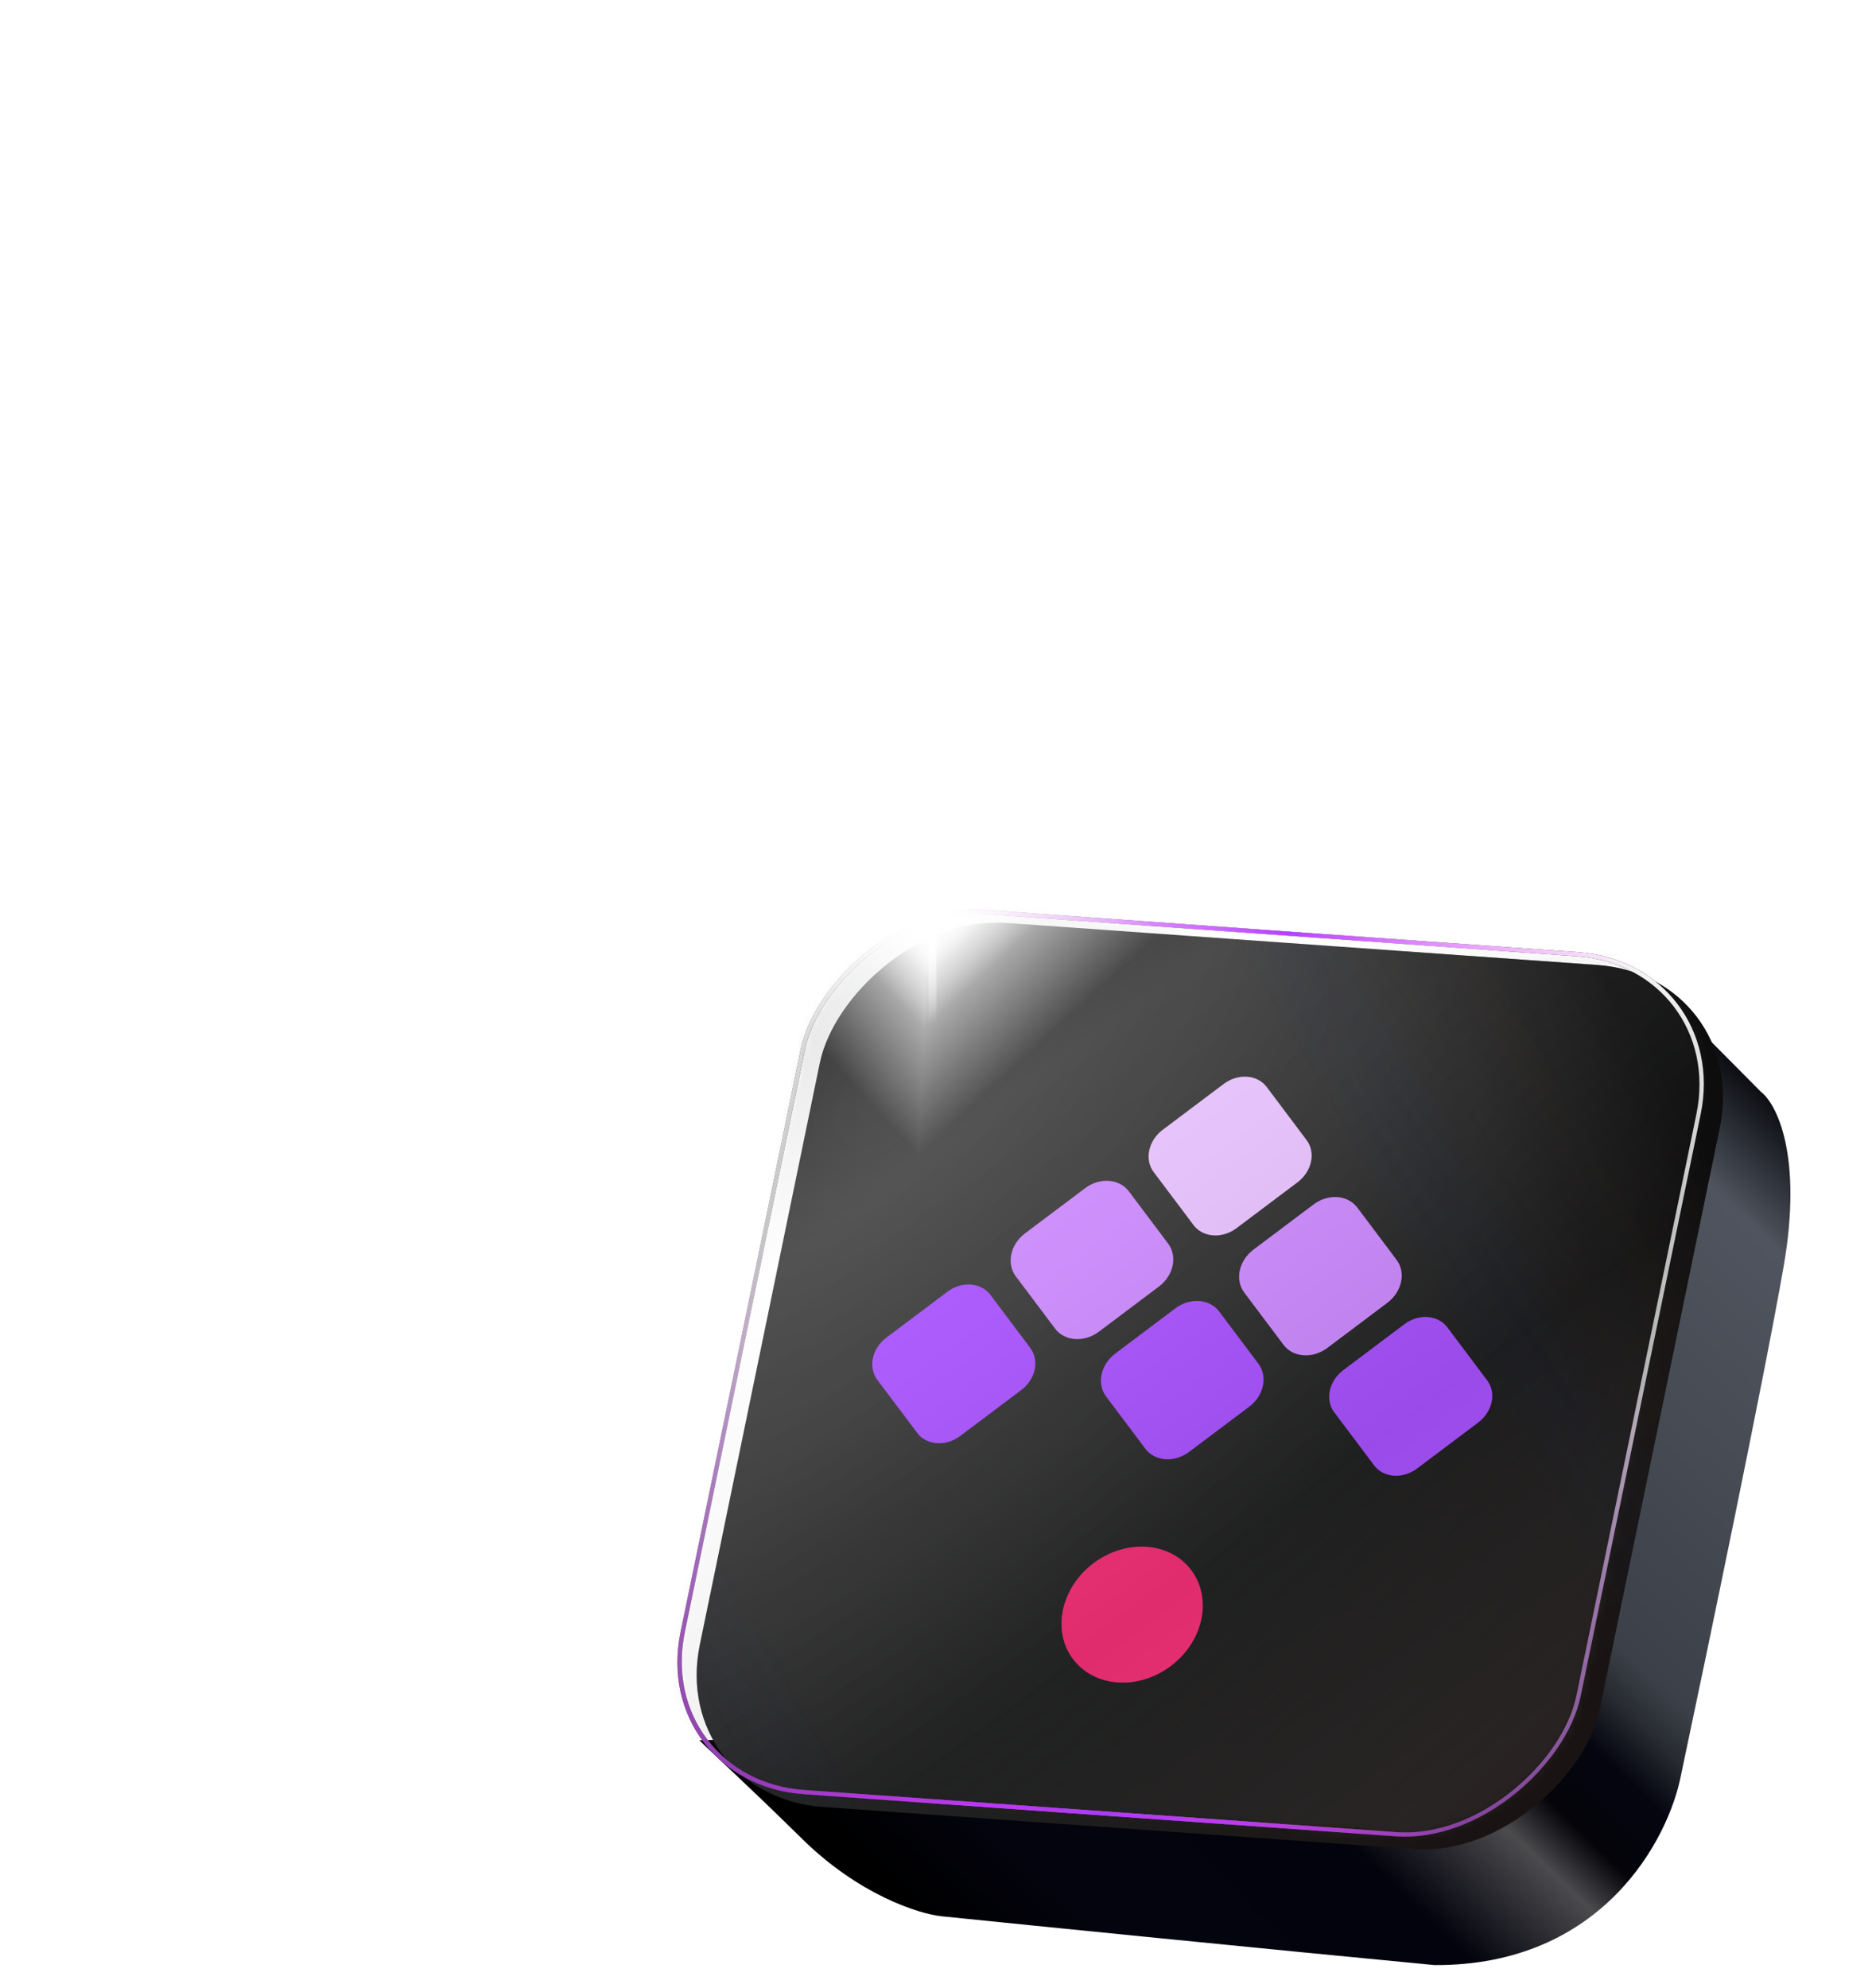 <svg width="243" height="258" viewBox="0 0 243 258" fill="none" xmlns="http://www.w3.org/2000/svg">
<path d="M228.584 141.682L213.082 126.058L188.449 223.344L90.787 225.824C92.151 227.219 96.737 231.341 104.121 238.615C111.505 245.889 119.263 248.344 122.219 248.662C134.618 249.922 164.774 252.952 186.2 254.994C208.013 255.116 216.627 238.607 218.208 230.337C221.587 214.407 228.978 178.927 231.513 164.441C234.047 149.955 230.616 143.232 228.584 141.682Z" fill="url(#paint0_linear_16788_37223)"/>
<g filter="url(#filter0_iii_16788_37223)">
<rect width="117.189" height="117.189" rx="20.037" transform="matrix(-0.997 -0.071 -0.202 0.979 224.805 124.979)" fill="url(#paint1_radial_16788_37223)"/>
<rect width="117.189" height="117.189" rx="20.037" transform="matrix(-0.997 -0.071 -0.202 0.979 224.805 124.979)" fill="url(#paint2_linear_16788_37223)"/>
</g>
<rect x="-0.33" y="0.25" width="116.639" height="116.639" rx="19.762" transform="matrix(-0.997 -0.071 -0.202 0.979 224.196 124.961)" stroke="url(#paint3_linear_16788_37223)" stroke-width="0.55"/>
<rect x="-0.33" y="0.25" width="116.639" height="116.639" rx="19.762" transform="matrix(-0.997 -0.071 -0.202 0.979 224.196 124.961)" stroke="url(#paint4_linear_16788_37223)" stroke-width="0.55" style="mix-blend-mode:soft-light"/>
<rect x="-0.33" y="0.25" width="116.639" height="116.639" rx="19.762" transform="matrix(-0.997 -0.071 -0.202 0.979 224.196 124.961)" stroke="url(#paint5_radial_16788_37223)" stroke-width="0.55"/>
<rect x="-0.33" y="0.25" width="116.639" height="116.639" rx="19.762" transform="matrix(-0.997 -0.071 -0.202 0.979 224.196 124.961)" stroke="url(#paint6_linear_16788_37223)" stroke-width="0.55" style="mix-blend-mode:plus-lighter"/>
<g filter="url(#filter1_di_16788_37223)">
<path d="M152.571 167.376C154.469 165.949 157.013 166.13 158.253 167.78L163.352 174.562C164.592 176.212 164.059 178.706 162.161 180.133L154.359 185.998C152.461 187.425 149.917 187.244 148.677 185.594L143.578 178.812C142.338 177.162 142.871 174.668 144.769 173.241L152.571 167.376Z" fill="#A950FF"/>
<path d="M182.29 169.437C184.154 168.035 186.652 168.213 187.871 169.833L193.05 176.722C194.268 178.343 193.744 180.792 191.88 182.194L183.955 188.151C182.091 189.553 179.593 189.375 178.375 187.755L173.196 180.866C171.978 179.245 172.501 176.796 174.365 175.394L182.29 169.437Z" fill="#A950FF"/>
<path d="M158.847 138.254C160.711 136.853 163.209 137.031 164.428 138.651L169.606 145.54C170.825 147.16 170.301 149.61 168.437 151.011L160.512 156.969C158.648 158.37 156.15 158.192 154.931 156.572L149.753 149.683C148.534 148.063 149.058 145.613 150.922 144.212L158.847 138.254Z" fill="#E9C1FF"/>
<path d="M151.632 158.97C152.872 160.62 152.339 163.115 150.441 164.541L142.639 170.407C140.741 171.833 138.197 171.653 136.957 170.003L131.858 163.221C130.618 161.571 131.151 159.077 133.049 157.65L140.851 151.785C142.749 150.358 145.293 150.539 146.533 152.188L151.632 158.97Z" fill="#CD88FF"/>
<path d="M133.735 172.507C134.953 174.127 134.43 176.577 132.566 177.978L124.641 183.936C122.777 185.337 120.278 185.16 119.06 183.539L113.881 176.65C112.663 175.03 113.187 172.58 115.051 171.179L122.976 165.221C124.84 163.82 127.338 163.998 128.556 165.618L133.735 172.507Z" fill="#A950FF"/>
<path d="M181.288 161.078C182.528 162.728 181.995 165.222 180.097 166.649L172.295 172.514C170.398 173.941 167.853 173.76 166.613 172.11L161.515 165.328C160.274 163.678 160.807 161.184 162.705 159.757L170.507 153.892C172.405 152.465 174.949 152.646 176.189 154.296L181.288 161.078Z" fill="#CD88FF"/>
<path d="M154.639 201.345C157.41 205.031 156.219 210.604 151.978 213.791C147.738 216.979 142.054 216.575 139.283 212.889C136.512 209.203 137.703 203.631 141.944 200.443C146.184 197.255 151.868 197.659 154.639 201.345Z" fill="#F62E76"/>
</g>
<g style="mix-blend-mode:lighten" opacity="0.1">
<mask id="mask0_16788_37223" style="mask-type:alpha" maskUnits="userSpaceOnUse" x="88" y="118" width="133" height="121">
<rect x="-0.33" y="0.25" width="116.639" height="116.639" rx="19.762" transform="matrix(-0.997 -0.071 -0.202 0.979 224.195 124.965)" fill="url(#paint7_radial_16788_37223)"/>
<rect x="-0.33" y="0.25" width="116.639" height="116.639" rx="19.762" transform="matrix(-0.997 -0.071 -0.202 0.979 224.195 124.965)" fill="url(#paint8_linear_16788_37223)"/>
<rect x="-0.33" y="0.25" width="116.639" height="116.639" rx="19.762" transform="matrix(-0.997 -0.071 -0.202 0.979 224.195 124.965)" stroke="url(#paint9_linear_16788_37223)" stroke-width="0.55"/>
<rect x="-0.33" y="0.25" width="116.639" height="116.639" rx="19.762" transform="matrix(-0.997 -0.071 -0.202 0.979 224.195 124.965)" stroke="url(#paint10_linear_16788_37223)" stroke-width="0.55"/>
</mask>
<g mask="url(#mask0_16788_37223)">
<g style="mix-blend-mode:color-dodge">
<g filter="url(#filter2_i_16788_37223)">
<rect width="147.274" height="147.274" rx="19.872" transform="matrix(-0.997 -0.071 -0.071 0.997 235.81 108.72)" fill="url(#paint11_linear_16788_37223)"/>
</g>
<rect x="-0.531" y="0.46" width="146.28" height="146.28" rx="19.375" transform="matrix(-0.997 -0.071 -0.071 0.997 234.782 108.683)" stroke="url(#paint12_linear_16788_37223)" stroke-width="0.994"/>
</g>
</g>
</g>
<g clip-path="url(#paint13_diamond_16788_37223_clip_path)" data-figma-skip-parse="true"><g transform="matrix(-0.003 0.071 -0.071 -0.003 120.522 119.62)"><rect x="0" y="0" width="1020.11" height="1020.11" fill="url(#paint13_diamond_16788_37223)" opacity="1" shape-rendering="crispEdges"/><rect x="0" y="0" width="1020.11" height="1020.11" transform="scale(1 -1)" fill="url(#paint13_diamond_16788_37223)" opacity="1" shape-rendering="crispEdges"/><rect x="0" y="0" width="1020.11" height="1020.11" transform="scale(-1 1)" fill="url(#paint13_diamond_16788_37223)" opacity="1" shape-rendering="crispEdges"/><rect x="0" y="0" width="1020.11" height="1020.11" transform="scale(-1)" fill="url(#paint13_diamond_16788_37223)" opacity="1" shape-rendering="crispEdges"/></g></g><circle opacity="0.2" cx="120.522" cy="119.62" r="71.474" transform="rotate(2.095 120.522 119.62)" data-figma-gradient-fill="{&#34;type&#34;:&#34;GRADIENT_DIAMOND&#34;,&#34;stops&#34;:[{&#34;color&#34;:{&#34;r&#34;:1.0,&#34;g&#34;:1.0,&#34;b&#34;:1.0,&#34;a&#34;:1.0},&#34;position&#34;:0.0},{&#34;color&#34;:{&#34;r&#34;:1.0,&#34;g&#34;:1.0,&#34;b&#34;:1.0,&#34;a&#34;:0.0},&#34;position&#34;:0.42788460850715637}],&#34;stopsVar&#34;:[{&#34;color&#34;:{&#34;r&#34;:1.0,&#34;g&#34;:1.0,&#34;b&#34;:1.0,&#34;a&#34;:1.0},&#34;position&#34;:0.0},{&#34;color&#34;:{&#34;r&#34;:1.0,&#34;g&#34;:1.0,&#34;b&#34;:1.0,&#34;a&#34;:0.0},&#34;position&#34;:0.42788460850715637}],&#34;transform&#34;:{&#34;m00&#34;:-5.2249712944030762,&#34;m01&#34;:-142.85322570800781,&#34;m02&#34;:194.56123352050781,&#34;m10&#34;:142.85322570800781,&#34;m11&#34;:-5.2249712944030762,&#34;m12&#34;:50.806026458740234},&#34;opacity&#34;:1.0,&#34;blendMode&#34;:&#34;NORMAL&#34;,&#34;visible&#34;:true}"/>
<g clip-path="url(#paint14_diamond_16788_37223_clip_path)" data-figma-skip-parse="true"><g transform="matrix(-0.004 0.1 -0.1 -0.004 120.522 119.62)"><rect x="0" y="0" width="1014.3" height="1014.3" fill="url(#paint14_diamond_16788_37223)" opacity="1" shape-rendering="crispEdges"/><rect x="0" y="0" width="1014.3" height="1014.3" transform="scale(1 -1)" fill="url(#paint14_diamond_16788_37223)" opacity="1" shape-rendering="crispEdges"/><rect x="0" y="0" width="1014.3" height="1014.3" transform="scale(-1 1)" fill="url(#paint14_diamond_16788_37223)" opacity="1" shape-rendering="crispEdges"/><rect x="0" y="0" width="1014.3" height="1014.3" transform="scale(-1)" fill="url(#paint14_diamond_16788_37223)" opacity="1" shape-rendering="crispEdges"/></g></g><circle opacity="0.2" cx="120.522" cy="119.62" r="100.546" transform="rotate(2.095 120.522 119.62)" data-figma-gradient-fill="{&#34;type&#34;:&#34;GRADIENT_DIAMOND&#34;,&#34;stops&#34;:[{&#34;color&#34;:{&#34;r&#34;:1.0,&#34;g&#34;:1.0,&#34;b&#34;:1.0,&#34;a&#34;:1.0},&#34;position&#34;:0.0},{&#34;color&#34;:{&#34;r&#34;:1.0,&#34;g&#34;:1.0,&#34;b&#34;:1.0,&#34;a&#34;:0.0},&#34;position&#34;:0.13942307233810425}],&#34;stopsVar&#34;:[{&#34;color&#34;:{&#34;r&#34;:1.0,&#34;g&#34;:1.0,&#34;b&#34;:1.0,&#34;a&#34;:1.0},&#34;position&#34;:0.0},{&#34;color&#34;:{&#34;r&#34;:1.0,&#34;g&#34;:1.0,&#34;b&#34;:1.0,&#34;a&#34;:0.0},&#34;position&#34;:0.13942307233810425}],&#34;transform&#34;:{&#34;m00&#34;:-7.3502073287963867,&#34;m01&#34;:-200.95820617675781,&#34;m02&#34;:224.67597961425781,&#34;m10&#34;:200.95820617675781,&#34;m11&#34;:-7.3502073287963867,&#34;m12&#34;:22.816026687622070},&#34;opacity&#34;:1.0,&#34;blendMode&#34;:&#34;NORMAL&#34;,&#34;visible&#34;:true}"/>
<g clip-path="url(#paint15_diamond_16788_37223_clip_path)" data-figma-skip-parse="true"><g transform="matrix(-0.002 0.054 -0.054 -0.002 120.521 119.62)"><rect x="0" y="0" width="1026.81" height="1026.81" fill="url(#paint15_diamond_16788_37223)" opacity="1" shape-rendering="crispEdges"/><rect x="0" y="0" width="1026.81" height="1026.81" transform="scale(1 -1)" fill="url(#paint15_diamond_16788_37223)" opacity="1" shape-rendering="crispEdges"/><rect x="0" y="0" width="1026.81" height="1026.81" transform="scale(-1 1)" fill="url(#paint15_diamond_16788_37223)" opacity="1" shape-rendering="crispEdges"/><rect x="0" y="0" width="1026.81" height="1026.81" transform="scale(-1)" fill="url(#paint15_diamond_16788_37223)" opacity="1" shape-rendering="crispEdges"/></g></g><circle cx="120.521" cy="119.62" r="53.627" transform="rotate(2.095 120.521 119.62)" data-figma-gradient-fill="{&#34;type&#34;:&#34;GRADIENT_DIAMOND&#34;,&#34;stops&#34;:[{&#34;color&#34;:{&#34;r&#34;:1.0,&#34;g&#34;:1.0,&#34;b&#34;:1.0,&#34;a&#34;:1.0},&#34;position&#34;:0.0},{&#34;color&#34;:{&#34;r&#34;:1.0,&#34;g&#34;:1.0,&#34;b&#34;:1.0,&#34;a&#34;:0.0},&#34;position&#34;:0.13942307233810425}],&#34;stopsVar&#34;:[{&#34;color&#34;:{&#34;r&#34;:1.0,&#34;g&#34;:1.0,&#34;b&#34;:1.0,&#34;a&#34;:1.0},&#34;position&#34;:0.0},{&#34;color&#34;:{&#34;r&#34;:1.0,&#34;g&#34;:1.0,&#34;b&#34;:1.0,&#34;a&#34;:0.0},&#34;position&#34;:0.13942307233810425}],&#34;transform&#34;:{&#34;m00&#34;:-3.9202601909637451,&#34;m01&#34;:-107.18180084228516,&#34;m02&#34;:176.07243347167969,&#34;m10&#34;:107.18180084228516,&#34;m11&#34;:-3.9202601909637451,&#34;m12&#34;:67.989105224609375},&#34;opacity&#34;:1.0,&#34;blendMode&#34;:&#34;NORMAL&#34;,&#34;visible&#34;:true}"/>
<g clip-path="url(#paint16_diamond_16788_37223_clip_path)" data-figma-skip-parse="true"><g transform="matrix(-0.001 0.024 -0.024 -0.001 120.522 119.62)"><rect x="0" y="0" width="1058.66" height="1058.66" fill="url(#paint16_diamond_16788_37223)" opacity="1" shape-rendering="crispEdges"/><rect x="0" y="0" width="1058.66" height="1058.66" transform="scale(1 -1)" fill="url(#paint16_diamond_16788_37223)" opacity="1" shape-rendering="crispEdges"/><rect x="0" y="0" width="1058.66" height="1058.66" transform="scale(-1 1)" fill="url(#paint16_diamond_16788_37223)" opacity="1" shape-rendering="crispEdges"/><rect x="0" y="0" width="1058.66" height="1058.66" transform="scale(-1)" fill="url(#paint16_diamond_16788_37223)" opacity="1" shape-rendering="crispEdges"/></g></g><circle cx="120.522" cy="119.62" r="24.51" transform="rotate(2.095 120.522 119.62)" data-figma-gradient-fill="{&#34;type&#34;:&#34;GRADIENT_DIAMOND&#34;,&#34;stops&#34;:[{&#34;color&#34;:{&#34;r&#34;:1.0,&#34;g&#34;:1.0,&#34;b&#34;:1.0,&#34;a&#34;:1.0},&#34;position&#34;:0.0},{&#34;color&#34;:{&#34;r&#34;:1.0,&#34;g&#34;:1.0,&#34;b&#34;:1.0,&#34;a&#34;:0.0},&#34;position&#34;:0.13942307233810425}],&#34;stopsVar&#34;:[{&#34;color&#34;:{&#34;r&#34;:1.0,&#34;g&#34;:1.0,&#34;b&#34;:1.0,&#34;a&#34;:1.0},&#34;position&#34;:0.0},{&#34;color&#34;:{&#34;r&#34;:1.0,&#34;g&#34;:1.0,&#34;b&#34;:1.0,&#34;a&#34;:0.0},&#34;position&#34;:0.13942307233810425}],&#34;transform&#34;:{&#34;m00&#34;:-1.7917592525482178,&#34;m01&#34;:-48.987560272216797,&#34;m02&#34;:145.91139221191406,&#34;m10&#34;:48.987560272216797,&#34;m11&#34;:-1.7917592525482178,&#34;m12&#34;:96.022224426269531},&#34;opacity&#34;:1.0,&#34;blendMode&#34;:&#34;NORMAL&#34;,&#34;visible&#34;:true}"/>
<line x1="121.048" y1="108.598" x2="121.048" y2="133.11" stroke="url(#paint17_linear_16788_37223)"/>
<line x1="132.805" y1="119.354" x2="108.292" y2="119.354" stroke="url(#paint18_linear_16788_37223)"/>
<defs>
<filter id="filter0_iii_16788_37223" x="88.085" y="118.277" width="134.554" height="121.538" filterUnits="userSpaceOnUse" color-interpolation-filters="sRGB">
<feFlood flood-opacity="0" result="BackgroundImageFix"/>
<feBlend mode="normal" in="SourceGraphic" in2="BackgroundImageFix" result="shape"/>
<feColorMatrix in="SourceAlpha" type="matrix" values="0 0 0 0 0 0 0 0 0 0 0 0 0 0 0 0 0 0 127 0" result="hardAlpha"/>
<feOffset/>
<feGaussianBlur stdDeviation="1.663"/>
<feComposite in2="hardAlpha" operator="arithmetic" k2="-1" k3="1"/>
<feColorMatrix type="matrix" values="0 0 0 0 0.024 0 0 0 0 0.072 0 0 0 0 0.119 0 0 0 0.5 0"/>
<feBlend mode="soft-light" in2="shape" result="effect1_innerShadow_16788_37223"/>
<feColorMatrix in="SourceAlpha" type="matrix" values="0 0 0 0 0 0 0 0 0 0 0 0 0 0 0 0 0 0 127 0" result="hardAlpha"/>
<feOffset dy="1.663"/>
<feGaussianBlur stdDeviation="1.663"/>
<feComposite in2="hardAlpha" operator="arithmetic" k2="-1" k3="1"/>
<feColorMatrix type="matrix" values="0 0 0 0 1 0 0 0 0 1 0 0 0 0 1 0 0 0 1 0"/>
<feBlend mode="soft-light" in2="effect1_innerShadow_16788_37223" result="effect2_innerShadow_16788_37223"/>
<feColorMatrix in="SourceAlpha" type="matrix" values="0 0 0 0 0 0 0 0 0 0 0 0 0 0 0 0 0 0 127 0" result="hardAlpha"/>
<feOffset dx="2.495"/>
<feGaussianBlur stdDeviation="0.832"/>
<feComposite in2="hardAlpha" operator="arithmetic" k2="-1" k3="1"/>
<feColorMatrix type="matrix" values="0 0 0 0 1 0 0 0 0 1 0 0 0 0 1 0 0 0 1 0"/>
<feBlend mode="soft-light" in2="effect2_innerShadow_16788_37223" result="effect3_innerShadow_16788_37223"/>
</filter>
<filter id="filter1_di_16788_37223" x="111.852" y="137.309" width="83.227" height="81.375" filterUnits="userSpaceOnUse" color-interpolation-filters="sRGB">
<feFlood flood-opacity="0" result="BackgroundImageFix"/>
<feColorMatrix in="SourceAlpha" type="matrix" values="0 0 0 0 0 0 0 0 0 0 0 0 0 0 0 0 0 0 127 0" result="hardAlpha"/>
<feOffset dy="1.372"/>
<feGaussianBlur stdDeviation="0.686"/>
<feComposite in2="hardAlpha" operator="out"/>
<feColorMatrix type="matrix" values="0 0 0 0 0.222 0 0 0 0 0.248 0 0 0 0 0.605 0 0 0 0.6 0"/>
<feBlend mode="normal" in2="BackgroundImageFix" result="effect1_dropShadow_16788_37223"/>
<feBlend mode="normal" in="SourceGraphic" in2="effect1_dropShadow_16788_37223" result="shape"/>
<feColorMatrix in="SourceAlpha" type="matrix" values="0 0 0 0 0 0 0 0 0 0 0 0 0 0 0 0 0 0 127 0" result="hardAlpha"/>
<feOffset dy="1.029"/>
<feGaussianBlur stdDeviation="1.372"/>
<feComposite in2="hardAlpha" operator="arithmetic" k2="-1" k3="1"/>
<feColorMatrix type="matrix" values="0 0 0 0 1 0 0 0 0 0.924 0 0 0 0 0.924 0 0 0 0.45 0"/>
<feBlend mode="normal" in2="shape" result="effect2_innerShadow_16788_37223"/>
</filter>
<filter id="filter2_i_16788_37223" x="80.076" y="99.889" width="154.124" height="158.099" filterUnits="userSpaceOnUse" color-interpolation-filters="sRGB">
<feFlood flood-opacity="0" result="BackgroundImageFix"/>
<feBlend mode="normal" in="SourceGraphic" in2="BackgroundImageFix" result="shape"/>
<feColorMatrix in="SourceAlpha" type="matrix" values="0 0 0 0 0 0 0 0 0 0 0 0 0 0 0 0 0 0 127 0" result="hardAlpha"/>
<feOffset dy="3.974"/>
<feGaussianBlur stdDeviation="2.981"/>
<feComposite in2="hardAlpha" operator="arithmetic" k2="-1" k3="1"/>
<feColorMatrix type="matrix" values="0 0 0 0 1 0 0 0 0 1 0 0 0 0 1 0 0 0 0.6 0"/>
<feBlend mode="normal" in2="shape" result="effect1_innerShadow_16788_37223"/>
</filter>
<clipPath id="paint13_diamond_16788_37223_clip_path"><circle opacity="0.2" cx="120.522" cy="119.62" r="71.474" transform="rotate(2.095 120.522 119.62)"/></clipPath><clipPath id="paint14_diamond_16788_37223_clip_path"><circle opacity="0.2" cx="120.522" cy="119.62" r="100.546" transform="rotate(2.095 120.522 119.62)"/></clipPath><clipPath id="paint15_diamond_16788_37223_clip_path"><circle cx="120.521" cy="119.62" r="53.627" transform="rotate(2.095 120.521 119.62)"/></clipPath><clipPath id="paint16_diamond_16788_37223_clip_path"><circle cx="120.522" cy="119.62" r="24.51" transform="rotate(2.095 120.522 119.62)"/></clipPath><linearGradient id="paint0_linear_16788_37223" x1="211.25" y1="113.519" x2="99.582" y2="229.989" gradientUnits="userSpaceOnUse">
<stop offset="0.037" stop-color="#010206"/>
<stop offset="0.134" stop-color="#4F545E"/>
<stop offset="0.452" stop-color="#3C4149"/>
<stop offset="0.485" stop-color="#282B31"/>
<stop offset="0.526" stop-color="#040510"/>
<stop offset="0.581" stop-color="#040409"/>
<stop offset="0.621" stop-color="#4B4A4D"/>
<stop offset="0.717" stop-color="#03030D"/>
<stop offset="0.901" stop-color="#03040E"/>
<stop offset="1"/>
</linearGradient>
<radialGradient id="paint1_radial_16788_37223" cx="0" cy="0" r="1" gradientUnits="userSpaceOnUse" gradientTransform="translate(108.042 22.945) rotate(146.677) scale(127.781 232.104)">
<stop stop-color="#474747"/>
<stop offset="0.344" stop-color="#303030"/>
<stop offset="0.639" stop-color="#202020"/>
<stop offset="1" stop-color="#191413"/>
</radialGradient>
<linearGradient id="paint2_linear_16788_37223" x1="4.981" y1="17.387" x2="145.644" y2="128.946" gradientUnits="userSpaceOnUse">
<stop stop-color="#030303" stop-opacity="0.62"/>
<stop offset="0.135" stop-color="#191413" stop-opacity="0.16"/>
<stop offset="0.215" stop-color="#032263" stop-opacity="0"/>
<stop offset="0.719" stop-color="#041C4F" stop-opacity="0"/>
<stop offset="0.798" stop-color="#191413" stop-opacity="0.15"/>
<stop offset="1" stop-color="#191413" stop-opacity="0.55"/>
</linearGradient>
<linearGradient id="paint3_linear_16788_37223" x1="58.595" y1="0" x2="58.595" y2="117.189" gradientUnits="userSpaceOnUse">
<stop stop-color="#0A0A0A"/>
<stop offset="0.5" stop-color="#535353"/>
<stop offset="1" stop-color="#0A0A0A"/>
</linearGradient>
<linearGradient id="paint4_linear_16788_37223" x1="58.595" y1="0" x2="58.595" y2="117.189" gradientUnits="userSpaceOnUse">
<stop stop-color="white"/>
<stop offset="1" stop-color="white" stop-opacity="0.2"/>
</linearGradient>
<radialGradient id="paint5_radial_16788_37223" cx="0" cy="0" r="1" gradientUnits="userSpaceOnUse" gradientTransform="translate(66.903 117.189) rotate(-90.623) scale(80.463 111.267)">
<stop stop-color="#C739FF"/>
<stop offset="1" stop-color="#C739FF" stop-opacity="0"/>
</radialGradient>
<linearGradient id="paint6_linear_16788_37223" x1="103.415" y1="4.045" x2="11.26" y2="4.045" gradientUnits="userSpaceOnUse">
<stop stop-color="#E139FF" stop-opacity="0"/>
<stop offset="0.5" stop-color="#B039FF"/>
<stop offset="1" stop-color="#F539FF" stop-opacity="0"/>
</linearGradient>
<radialGradient id="paint7_radial_16788_37223" cx="0" cy="0" r="1" gradientUnits="userSpaceOnUse" gradientTransform="translate(108.042 22.945) rotate(146.677) scale(127.781 232.104)">
<stop stop-color="#474747"/>
<stop offset="0.344" stop-color="#303030"/>
<stop offset="0.639" stop-color="#202020"/>
<stop offset="1" stop-color="#191413"/>
</radialGradient>
<linearGradient id="paint8_linear_16788_37223" x1="4.981" y1="17.387" x2="145.644" y2="128.946" gradientUnits="userSpaceOnUse">
<stop stop-color="#030303" stop-opacity="0.62"/>
<stop offset="0.135" stop-color="#191413" stop-opacity="0.16"/>
<stop offset="0.215" stop-color="#032263" stop-opacity="0"/>
<stop offset="0.719" stop-color="#041C4F" stop-opacity="0"/>
<stop offset="0.798" stop-color="#191413" stop-opacity="0.15"/>
<stop offset="1" stop-color="#191413" stop-opacity="0.55"/>
</linearGradient>
<linearGradient id="paint9_linear_16788_37223" x1="-0.037" y1="57.867" x2="23.609" y2="58.402" gradientUnits="userSpaceOnUse">
<stop stop-color="#767676"/>
<stop offset="1" stop-color="#000910" stop-opacity="0"/>
</linearGradient>
<linearGradient id="paint10_linear_16788_37223" x1="113.268" y1="125.536" x2="84.092" y2="112.254" gradientUnits="userSpaceOnUse">
<stop stop-color="#868889"/>
<stop offset="1" stop-color="#000C14" stop-opacity="0"/>
</linearGradient>
<linearGradient id="paint11_linear_16788_37223" x1="17.182" y1="152.796" x2="147.274" y2="9.39999e-06" gradientUnits="userSpaceOnUse">
<stop stop-color="#504F54"/>
<stop offset="0.18" stop-color="#B1B1B1"/>
<stop offset="0.395" stop-color="#13181C"/>
<stop offset="0.605" stop-color="#C6C6C8"/>
<stop offset="0.715" stop-color="white"/>
<stop offset="0.83" stop-color="#0C0F14"/>
<stop offset="1" stop-color="#696A6E"/>
</linearGradient>
<linearGradient id="paint12_linear_16788_37223" x1="73.637" y1="0" x2="73.637" y2="125.796" gradientUnits="userSpaceOnUse">
<stop stop-color="white" stop-opacity="0.53"/>
<stop offset="1" stop-color="white" stop-opacity="0"/>
</linearGradient>
<linearGradient id="paint13_diamond_16788_37223" x1="0" y1="0" x2="500" y2="500" gradientUnits="userSpaceOnUse">
<stop stop-color="white"/>
<stop offset="0.428" stop-color="white" stop-opacity="0"/>
</linearGradient>
<linearGradient id="paint14_diamond_16788_37223" x1="0" y1="0" x2="500" y2="500" gradientUnits="userSpaceOnUse">
<stop stop-color="white"/>
<stop offset="0.139" stop-color="white" stop-opacity="0"/>
</linearGradient>
<linearGradient id="paint15_diamond_16788_37223" x1="0" y1="0" x2="500" y2="500" gradientUnits="userSpaceOnUse">
<stop stop-color="white"/>
<stop offset="0.139" stop-color="white" stop-opacity="0"/>
</linearGradient>
<linearGradient id="paint16_diamond_16788_37223" x1="0" y1="0" x2="500" y2="500" gradientUnits="userSpaceOnUse">
<stop stop-color="white"/>
<stop offset="0.139" stop-color="white" stop-opacity="0"/>
</linearGradient>
<linearGradient id="paint17_linear_16788_37223" x1="120.048" y1="108.598" x2="120.048" y2="133.11" gradientUnits="userSpaceOnUse">
<stop offset="0.034" stop-color="white" stop-opacity="0"/>
<stop offset="0.442" stop-color="white"/>
<stop offset="1" stop-color="white" stop-opacity="0"/>
</linearGradient>
<linearGradient id="paint18_linear_16788_37223" x1="132.805" y1="118.354" x2="108.292" y2="118.354" gradientUnits="userSpaceOnUse">
<stop offset="0.034" stop-color="white" stop-opacity="0"/>
<stop offset="0.442" stop-color="white"/>
<stop offset="1" stop-color="white" stop-opacity="0"/>
</linearGradient>
</defs>
</svg>
